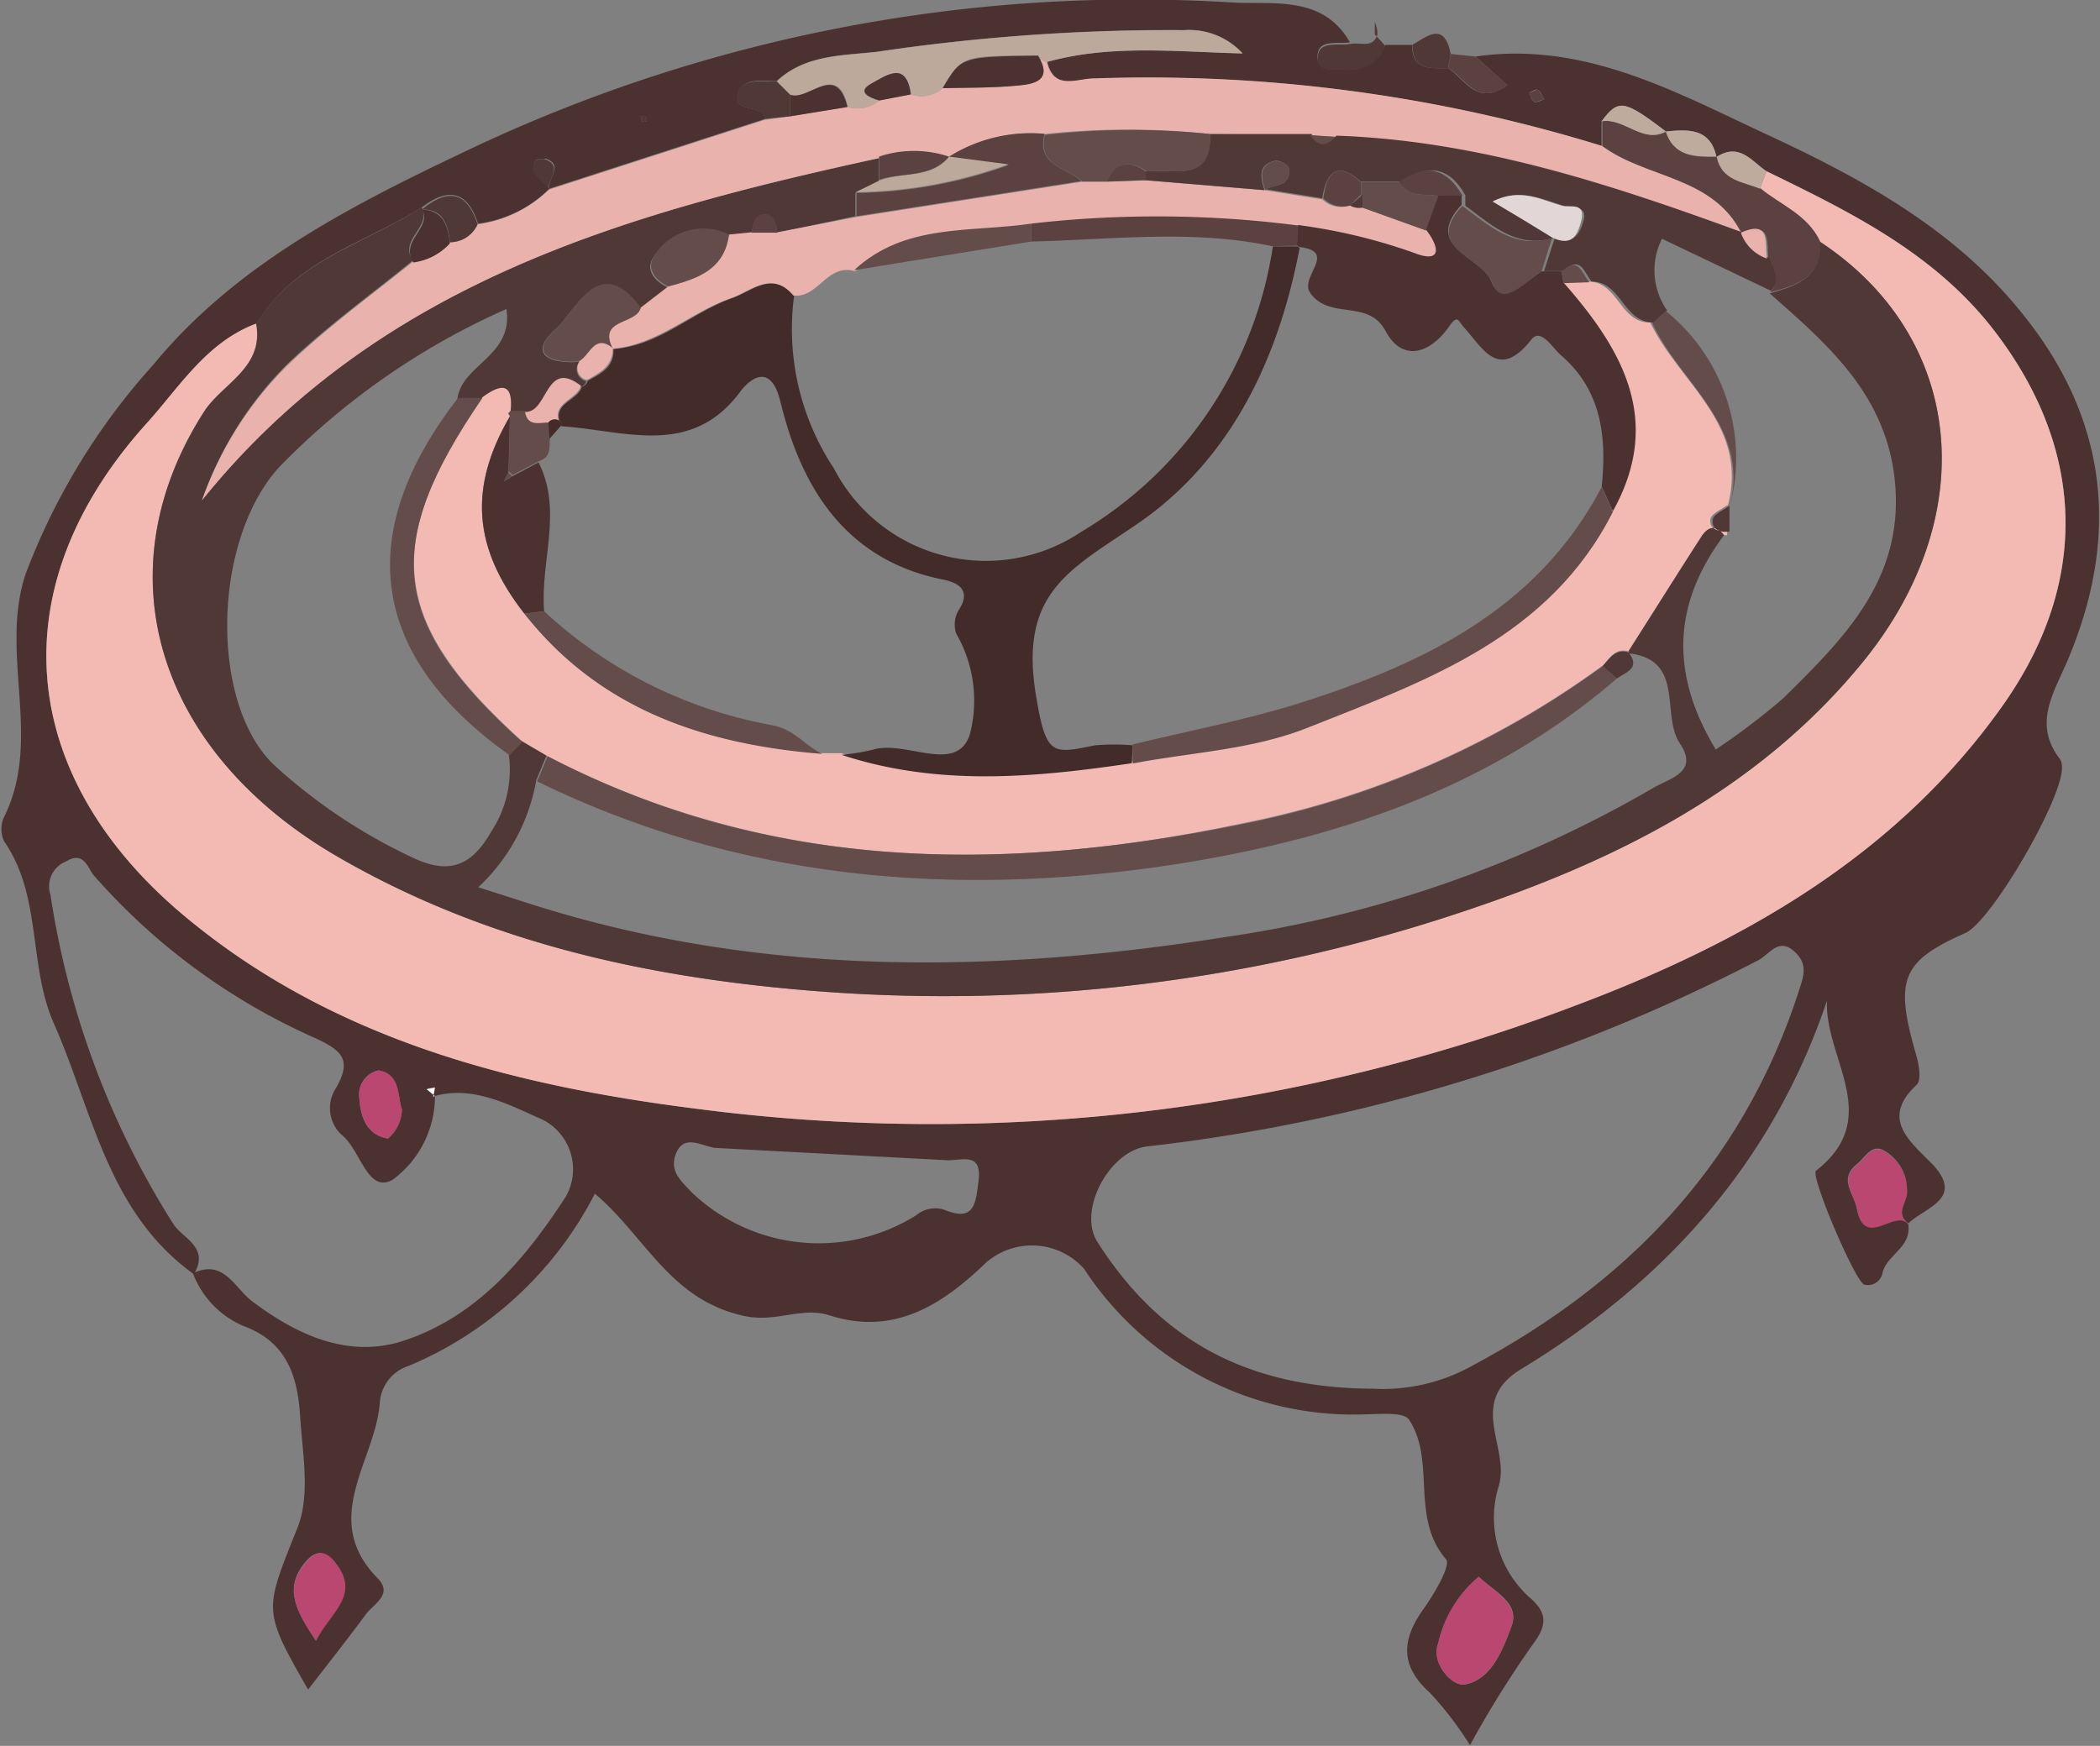 <svg xmlns="http://www.w3.org/2000/svg" viewBox="0 0 90.23 75.03">
    <rect x="0" y="0" width="90.23" height="75.03" fill="#808080" stroke="none"/>
    <g>
            <path d="M63.4,2.43C68,1.76,71.91,3.91,75.83,5.74c4.1,1.9,8.09,4.06,11,7.66,3.72,4.55,4.3,9.58,2,15-.59,1.38-1.49,2.72-.32,4.22a.57.57,0,0,1,.08.26c.19,1.2-3,6.69-4.13,7.21-2.76,1.22-3.07,2-2.13,5.24.12.42.25,1.11,0,1.31C80.83,48.06,82,49,83,50c1.44,1.51-.26,1.87-1,2.57-.64-.45,0-1-.07-1.45a1.91,1.91,0,0,0-1.07-1.72c-.49-.18-.74.36-1.08.63-.79.65-.14,1.23,0,1.89.33,1.79,1.65-.05,2.21.68.16,1-.9,1.31-1.1,2.08a.64.64,0,0,1-.78.53c-.36-.05-2.35-4.69-2.08-4.9,2.93-2.28.35-4.84.47-7.31-2.35,7-7,12.11-13.13,15.83-2.41,1.46-.41,3.42-1,5.12a4.59,4.59,0,0,0,1.34,4.69c.68.59.85,1.1.17,2A44.53,44.53,0,0,0,63.16,75a14.72,14.72,0,0,0-1.71-2.24c-1.33-1.19-1.22-2.32-.26-3.65.45-.64,1.16-1.84.94-2.1-1.55-1.8-.42-4.24-1.59-6-.22-.33-1.18-.24-1.8-.23a13.83,13.83,0,0,1-12.16-6.25,3,3,0,0,0-4.21-.27c-1.87,1.8-3.94,3.16-6.72,2.27-1.24-.4-2.35.36-3.78,0-3.12-.73-4.17-3.43-6.31-5.23a15.9,15.9,0,0,1-8,7.4,1.78,1.78,0,0,0-1.24,1.58c-.19,2.51-2.6,5-.09,7.55.68.7-.19,1.1-.52,1.56-.79,1.07-1.62,2.12-2.47,3.22-2-3.47-1.87-3.4-.44-7,.53-1.38.2-3.13.1-4.7s-.46-3.2-2.43-3.92a4,4,0,0,1-2.18-2.27c1.33-.64,1.8.65,2.54,1.2,1.92,1.45,4.08,2.43,6.38,1.74,3.21-1,5.34-3.51,7.11-6.25a2.39,2.39,0,0,0-1-3.29c-1.4-.61-3-1.51-4.7-1,0-.13.05-.26.07-.4l-.35.07.35.29a4.47,4.47,0,0,1-1.82,3.62c-1.08.62-1.38-1.3-2.19-1.93a1.56,1.56,0,0,1-.25-2c.71-1.23.26-1.62-.87-2.15a27.36,27.36,0,0,1-9.53-7c-.26-.31-.42-1.07-1.19-.6a1.15,1.15,0,0,0-.67,1.44A36.64,36.64,0,0,0,7.44,52.59c.39.63,1.59,1,.89,2.17-3.69-2.64-4.35-7-6-10.74-1.13-2.51-.51-5.49-2.15-7.86a1.23,1.23,0,0,1,0-1.06c1.66-3.35-.22-7,.92-10.43a28.31,28.31,0,0,1,5.49-9c3.69-4.48,8.83-7,13.94-9.42A66.86,66.86,0,0,1,53,.11c1.69.09,3.86-.32,5,1.71-.5.08-1.28-.13-1.38.47-.13.79.67.6,1.15.64a1.67,1.67,0,0,0,1.75-1h1.15c0,1.1.79,1,1.54,1,.74.45,1.22,1.67,2.56.73Zm10.35,4.3c-.28-1.24-1.23-1.17-2.18-1.08h0c-1.8-1.37-2-1.41-2.76-.44V6.27A66.18,66.18,0,0,0,47,3.38c-.7,0-1.69.53-2-.72,2.7-.75,5.47-.44,8.39-.37a3.11,3.11,0,0,0-2.5-1,85.64,85.64,0,0,0-13.2.93c-1.5.17-3.09.12-4.31,1.26-.62,0-1.44-.16-1.67.53-.3.88,1.05.41,1.16,1.1l-9.27,3c-.08-.43.64-1-.14-1.29-.12,0-.41,0-.45.09-.34.65.41.79.59,1.21a5.37,5.37,0,0,1-3.06,1.49c-.45-1.4-1.27-1.57-2.4-.71-2.44,1.55-5.47,2.27-7.11,5-2.13.79-3.3,2.72-4.69,4.26C-.09,25.26.79,33.33,7.8,39.26c6.4,5.41,14.23,7.39,22.29,8.41A77.73,77.73,0,0,0,67.7,43.21c7.16-2.69,13.78-6.43,18.35-12.89C89.83,25,89.6,19.22,85.6,14.1c-2.55-3.25-6.12-5-9.7-6.74-.65-.44-1.18-1.24-2.14-.62ZM59,59.68a7.88,7.88,0,0,0,4.28-1C70,55.09,74.87,50,77.27,42.65c.21-.65.43-1.17-.12-1.71-.72-.71-1.1.07-1.61.33a75.36,75.36,0,0,1-26.27,8c-1.61.2-3,2.78-2.1,4.13C49.78,57.49,53.47,59.66,59,59.68ZM30.7,49.33c-.58-.1-1.3-.58-1.64.21s.23,1.23.65,1.69a7.89,7.89,0,0,0,9.65,1A1.27,1.27,0,0,1,40.6,52c1.27.52,1.32-.29,1.44-1.21.18-1.32-.71-.9-1.37-.93ZM63.54,67.76a5.22,5.22,0,0,0-1.74,2.86c-.33.83.59,1.88,1.15,1.77,1.15-.21,1.63-1.52,2-2.51S64.21,68.41,63.54,67.76Zm-50,2.76c.6-1.23,2-2,.78-3.43-.38-.45-.74-.45-1.11-.06C12.12,68.21,12.73,69.24,13.58,70.52ZM16.27,46a1.06,1.06,0,0,0-.83,1.2c.05.82.33,1.58,1.23,1.73a1.71,1.71,0,0,0,.6-1.25C17.07,47.12,17.22,46.19,16.27,46ZM66.35,4.27c-.08-.14-.14-.33-.26-.4s-.26.07-.39.11c.07.14.11.35.22.4S66.2,4.31,66.35,4.27Zm-38.55,1A.78.78,0,0,0,27.73,5s-.13,0-.2,0a.78.78,0,0,0,.07.23S27.73,5.24,27.8,5.22Z"
                  style="fill:#4b3230"/>
            <path d="M59.53,2a1.67,1.67,0,0,1-1.75,1c-.48,0-1.28.15-1.15-.64.1-.6.88-.39,1.38-.47s.9.17,1.14-.31c.08-.16,0-.42-.08-.64,0,.08,0,.17,0,.25s0,.2,0,.26S59.37,1.77,59.53,2Z"
                  style="fill:#4f3836"/>
            <path d="M62.22,2.93c-.75,0-1.52.12-1.54-1,.66-.39,1.37-1,1.65.37Z" style="fill:#4f3836"/>
            <path d="M62.22,2.93l.11-.61,1.07.11,1.38,1.23C63.44,4.6,63,3.38,62.22,2.93Z" style="fill:#5b413f"/>
            <path d="M75.9,7.36c3.58,1.74,7.15,3.49,9.7,6.74,4,5.12,4.23,10.87.45,16.22-4.57,6.46-11.19,10.2-18.35,12.89a77.73,77.73,0,0,1-37.61,4.46c-8.06-1-15.89-3-22.29-8.41-7-5.93-7.89-14-1.48-21.09C7.71,16.63,8.88,14.7,11,13.91c.35,1.91-1.47,2.57-2.25,3.8-4.41,6.89-2,14.65,5.86,19.17C21,40.55,28,42.06,35.28,42.61A70.2,70.2,0,0,0,62.79,39.2C69.42,37,75.64,33.93,80.17,28.29c5-6.29,4.19-13.86-2-17.92-.52-1.14-1.67-1.54-2.55-2.26Z"
                  style="fill:#f3bab4"/>
            <path d="M78.17,10.37c6.19,4.06,7,11.63,2,17.92C75.64,33.93,69.42,37,62.79,39.2a70.2,70.2,0,0,1-27.51,3.41C28,42.06,21,40.55,14.62,36.88,6.71,32.36,4.35,24.6,8.76,17.71c.78-1.23,2.6-1.89,2.25-3.8,1.64-2.71,4.67-3.43,7.11-5l0,0c.43.85-1,1.4-.38,2.28-1.8,1.47-3.71,2.84-5.39,4.45A15.38,15.38,0,0,0,8.68,21.5C16.2,12.17,26.82,9.18,37.75,6.8v1l-1,.49,0,1L33.4,10c-.07-.35-.11-.78-.56-.77s-.48.45-.54.8l-1,.1a2.47,2.47,0,0,0-3.09.74c-.56.63-.18,1.15.48,1.49l-1.18.91c-1.78-2.42-2.8.14-3.62.86-1.28,1.13-.2,1.52,1,1.42a.52.52,0,0,0,.3.83.34.34,0,0,1-.25.25c-1.53-1.19-1.4,1.17-2.4,1.12l-.63,0c.12-1.25-.43-1.16-1.21-.59l-1.05,0c.17-1.49,2.42-1.85,2.11-3.88A31.18,31.18,0,0,0,12,20.07C9.11,23.24,9,30.24,11.78,32.88a23.68,23.68,0,0,0,6,4c1.66.78,2.57.18,3.32-1.13a4.84,4.84,0,0,0,.76-3.34l.54-.6,1.09.64-.45,1.08a8.2,8.2,0,0,1-2.49,4.6l2.25.72c9.84,3.14,19.91,3,29.92,1.41a51.13,51.13,0,0,0,18.3-6.39c.7-.42,2-.67,1.16-1.92s.26-3.64-2.27-3.88c1.06-1.67,2.11-3.35,3.18-5,.27-.41.63-.61,1-.09-2.25,3-2.32,6-.37,9.23A29.76,29.76,0,0,0,76.63,30c2.62-2.59,5.23-5.15,4.78-9.39-.4-3.69-2.9-5.82-5.37-8C77.21,12.27,78.31,11.92,78.17,10.37Z"
                  style="fill:#4f3836"/>
            <path d="M37.75,6.8C26.82,9.18,16.2,12.17,8.68,21.5a15.38,15.38,0,0,1,3.69-5.82c1.68-1.61,3.59-3,5.39-4.45a2.57,2.57,0,0,0,1.57-.82,1.3,1.3,0,0,0,1.19-.77,5.37,5.37,0,0,0,3.06-1.49h0l9.27-3L33.94,5l2.47-.41a1.45,1.45,0,0,0,1.37-.28l1.35-.26a1.37,1.37,0,0,0,1.37-.27c1.07,0,2.15,0,3.21-.11.73-.06,1.54-.22.89-1.29a.43.43,0,0,0,.38.27c.28,1.25,1.27.73,2,.72A66.18,66.18,0,0,1,68.83,6.27c1.91,1.41,4.79,1.29,6,3.78C69.19,8,63.48,6.09,57.37,5.88L56.3,5.81,52,5.76a33.14,33.14,0,0,0-7.11,0,6.59,6.59,0,0,0-4.13,1h.06A4.73,4.73,0,0,0,37.75,6.8Z"
                  style="fill:#eab2ac"/>
            <path d="M45,2.66a.43.43,0,0,1-.38-.27c-3.3,0-3.3,0-4.1,1.4a1.37,1.37,0,0,1-1.37.27c-.18-1.45-1.19-.76-1.69-.47s-.08.61.34.73a1.45,1.45,0,0,1-1.37.28c-.44-2-1.68-.23-2.47-.53l-.58-.58c1.22-1.14,2.81-1.09,4.31-1.26a85.64,85.64,0,0,1,13.2-.93,3.11,3.11,0,0,1,2.5,1C50.45,2.22,47.68,1.91,45,2.66Z"
                  style="fill:#bda99c"/>
            <path d="M74.85,10.05c-1.23-2.49-4.11-2.37-6-3.78V5.21c1-.15,1.73,1,2.76.44h0c.34,1.13,1.26,1.11,2.18,1.08h0c.2,1,1.12,1.07,1.86,1.37.88.72,2,1.12,2.55,2.26.14,1.55-1,1.9-2.13,2.2l0,0c.43-.5.07-.95-.08-1.42-.11-.63.19-1.69-1.12-1.08Z"
                  style="fill:#5b413f"/>
            <path d="M63.54,67.76c.67.65,1.74,1.18,1.4,2.12s-.84,2.3-2,2.51c-.56.11-1.48-.94-1.15-1.77A5.22,5.22,0,0,1,63.54,67.76Z"
                  style="fill:#ba476f"/>
            <path d="M82,52.63c-.56-.73-1.88,1.11-2.21-.68-.12-.66-.77-1.24,0-1.89.34-.27.59-.81,1.08-.63a1.91,1.91,0,0,1,1.07,1.72c.07.48-.57,1,.07,1.45Z"
                  style="fill:#ba476f"/>
            <path d="M13.58,70.52c-.85-1.28-1.46-2.31-.33-3.49.37-.39.73-.39,1.11.06C15.57,68.54,14.18,69.29,13.58,70.52Z"
                  style="fill:#ba476f"/>
            <path d="M16.27,46c.95.16.8,1.09,1,1.68a1.71,1.71,0,0,1-.6,1.25c-.9-.15-1.18-.91-1.23-1.73A1.06,1.06,0,0,1,16.27,46Z"
                  style="fill:#ba476f"/>
            <path d="M33.36,3.49l.58.58V5l-1.09.11c-.11-.69-1.46-.22-1.16-1.1C31.92,3.33,32.74,3.52,33.36,3.49Z"
                  style="fill:#4f3836"/>
            <path d="M20.52,9.64a1.3,1.3,0,0,1-1.19.77C19.25,9.66,19.06,9,18.14,9l0,0C19.25,8.07,20.07,8.24,20.52,9.64Z"
                  style="fill:#4f3836"/>
            <path d="M71.58,5.65c-1,.54-1.79-.59-2.76-.44C69.53,4.24,69.78,4.28,71.58,5.65Z" style="fill:#bfab9e"/>
            <path d="M75.62,8.11c-.74-.3-1.66-.35-1.86-1.37,1-.62,1.49.18,2.14.62C75.8,7.61,75.71,7.86,75.62,8.11Z"
                  style="fill:#bfab9e"/>
            <path d="M73.75,6.73c-.92,0-1.84,0-2.18-1.08C72.52,5.56,73.47,5.49,73.75,6.73Z" style="fill:#bfab9e"/>
            <path d="M23.58,8.15c-.18-.42-.93-.56-.59-1.21,0-.09.33-.14.45-.09.78.33.06.86.14,1.29Z"
                  style="fill:#4f3836"/>
            <path d="M66.35,4.27c-.15,0-.33.16-.43.11s-.15-.26-.22-.4c.13,0,.31-.16.39-.11S66.27,4.13,66.35,4.27Z"
                  style="fill:#5b413f"/>
            <path d="M27.8,5.22c-.07,0-.18.07-.2,0A.78.78,0,0,1,27.53,5c.07,0,.18-.07.2,0A.78.78,0,0,1,27.8,5.22Z"
                  style="fill:#4f3836"/>
            <path d="M18.68,47.1l-.35-.29.35-.07c0,.14-.05.27-.07.4Z" style="fill:#fcfcfc"/>
            <path d="M23.53,32.5l-1.09-.64c-5.67-5.12-6.05-8.46-1.71-14.79.78-.57,1.33-.66,1.21.59l-.1.1.07.13c-1.78,3.05-1.59,5.66.62,8.48,3.26,4.14,7.78,5.61,12.8,6l.83,0c4.12,1.39,8.3,1,12.47.36,2.55-.49,5.18-.61,7.63-1.58,5.1-2,10.32-3.86,13-9.23,2.17-3.9.42-6.94-2.12-9.82l1.11,0c1.27,0,1.36,1.79,2.66,1.76,1.22,2.58,4.27,4.4,3.32,7.9l0-.06c-.26.2-.7.37-.74.61-.06.39.31.57.72.5V23l-.13,0c-.39-.52-.75-.32-1,.09-1.07,1.66-2.12,3.34-3.18,5L70,28c-.57-.18-.82.26-1.12.59a39,39,0,0,1-15.49,6.79C43.12,37.55,33.09,37.45,23.53,32.5Z"
                  style="fill:#f3bab4"/>
            <path d="M48.63,32.8c-4.17.62-8.35,1-12.47-.36a9.85,9.85,0,0,0,1.34-.22c1.42-.43,3.56,1.06,4.16-.62a5.75,5.75,0,0,0-.58-4.38,1.24,1.24,0,0,1,.11-1c.59-.89-.09-1.2-.66-1.31-4.23-.84-6.12-4-7-7.66-.5-2-1.62-.56-1.7-.45-2.12,2.9-5,1.69-7.7,1.52-.5-1,.7-1.07.87-1.7a.34.34,0,0,0,.25-.25c.55-.31,1.15-.58,1.11-1.37v0c2-.15,3.36-1.58,5.11-2.19.85-.3,1.73-1.19,2.65-.1a10.84,10.84,0,0,0,1.71,7.42,7.35,7.35,0,0,0,10.62,2.73,17.23,17.23,0,0,0,8.24-12.27l1.06,0,.09.07c-.92,4.83-3,9.18-7.07,11.92-2.83,1.93-5,2.91-4.25,7.35.43,2.6.71,2.46,2.54,2.1a9.59,9.59,0,0,1,1.61,0Z"
                  style="fill:#432b29"/>
            <path d="M34.09,12.7c-.92-1.09-1.8-.2-2.65.1-1.75.61-3.16,2-5.11,2.19-.67-1.32,1-1,1.2-1.77l1.18-.91c1.23-.33,2.41-.7,2.61-2.23l1-.1,1.1,0,3.4-.66,9.66-1.51,1.12,0,1.63-.06,5.15.43v0l2.44.39A1.15,1.15,0,0,0,58,8.83a.81.81,0,0,0,.53.09l2.78,1c.62.78.69,1.47-.55,1a24.17,24.17,0,0,0-4.94-1.18,47.24,47.24,0,0,0-11.46-.08c-2.62.37-5.43,0-7.61,2C35.54,11.29,35.16,12.83,34.09,12.7Z"
                  style="fill:#eab2ac"/>
            <path d="M69.47,29.16c-5.6,4.83-12.34,7-19.47,8.06-9.27,1.34-18.35.55-26.92-3.64l.45-1.08c9.56,5,19.59,5,29.84,2.92a39,39,0,0,0,15.49-6.79Z"
                  style="fill:#644c4a"/>
            <path d="M21.9,32.46c-6-4.26-6.76-9.49-2.22-15.36l1.05,0c-4.34,6.33-4,9.67,1.71,14.79Z"
                  style="fill:#644c4a"/>
            <path d="M46.46,7.78,36.8,9.29c0-.34,0-.68,0-1a19.89,19.89,0,0,0,6.55-1.2l-2.6-.34a6.59,6.59,0,0,1,4.13-1C44.53,7.13,45.82,7.19,46.46,7.78Z"
                  style="fill:#5b413f"/>
            <path d="M27.53,13.22c-.18.74-1.87.45-1.2,1.77v0c-.77-.62-1,.27-1.41.54-1.21.1-2.29-.29-1-1.42C24.73,13.36,25.75,10.8,27.53,13.22Z"
                  style="fill:#644c4a"/>
            <path d="M31.32,10.08c-.2,1.53-1.38,1.9-2.61,2.23-.66-.34-1-.86-.48-1.49A2.47,2.47,0,0,1,31.32,10.08Z"
                  style="fill:#644c4a"/>
            <path d="M40.71,6.72l2.6.34a19.89,19.89,0,0,1-6.55,1.2c.33-.16.66-.32,1-.49,1-.39,2.23-.09,3-1Z"
                  style="fill:#bda99c"/>
            <path d="M21.91,17.89l-.07-.13.1-.1.63,0c.1.64.6.43,1,.46l.05.7c0,.41.05.84-.47,1l-1.13.6-.16-.17Z"
                  style="fill:#644c4a"/>
            <path d="M18.14,9c.92.06,1.11.71,1.19,1.46a2.57,2.57,0,0,1-1.57.82C17.17,10.35,18.57,9.8,18.14,9Z"
                  style="fill:#4b3230"/>
            <path d="M23.56,18.16c-.39,0-.89.18-1-.46,1,.05.87-2.31,2.4-1.12-.17.63-1.37.73-.87,1.7l.06-.05A.35.35,0,0,0,23.56,18.16Z"
                  style="fill:#eab2ac"/>
            <path d="M40.77,6.73c-.8.95-2,.65-3,1,0-.32,0-.65,0-1A4.73,4.73,0,0,1,40.77,6.73Z" style="fill:#5b413f"/>
            <path d="M24.92,15.5c.44-.27.64-1.16,1.41-.54,0,.79-.56,1.06-1.11,1.37A.52.52,0,0,1,24.92,15.5Z"
                  style="fill:#eab2ac"/>
            <path d="M33.4,10l-1.1,0c.06-.35.08-.79.54-.8S33.33,9.6,33.4,10Z" style="fill:#5b413f"/>
            <path d="M56.81,8.52l-2.44-.39c.45-.2,1.14-.15,1-.91,0-.14-.42-.35-.59-.31-.75.17-.62.73-.45,1.26l-5.15-.43c0-.12,0-.25,0-.37C50.37,7.21,52,7.93,52,5.76l4.35,0c.33.5.68.5,1.07.07,6.11.21,11.82,2.1,17.48,4.17l0,0a1.79,1.79,0,0,0,1.12,1.08c.15.47.51.92.08,1.42l-4.69-2.24a3,3,0,0,0,.22,3.08l-.58.52c-1.3,0-1.39-1.76-2.66-1.76-.32-.36-.47-1.17-1.2-.45l-.85,0,.47-1.44c.79.35,1.08-.16,1.24-.77s-.54-.52-.82-.59c-.92-.25-1.86-.8-3-.19l2.58,1.55c-1.63.51-2.7-.53-3.85-1.37,0-.14,0-.29,0-.44-.68-1.25-1.61-1.36-2.73-.59H58.47C57.43,6.88,57,7.42,56.81,8.52Z"
                  style="fill:#4f3836"/>
            <path d="M52,5.76c.07,2.17-1.58,1.45-2.71,1.61-.71-.46-1.31-.48-1.66.43l-1.12,0c-.64-.59-1.93-.65-1.62-2A33.14,33.14,0,0,1,52,5.76Z"
                  style="fill:#644c4a"/>
            <path d="M40.5,3.79c.8-1.35.8-1.35,4.1-1.4.65,1.07-.16,1.23-.89,1.29C42.65,3.78,41.57,3.76,40.5,3.79Z"
                  style="fill:#4b3230"/>
            <path d="M33.94,5V4.07c.79.3,2-1.43,2.47.53Z" style="fill:#4b3230"/>
            <path d="M37.78,4.32c-.42-.12-1-.37-.34-.73s1.51-1,1.69.47Z" style="fill:#4b3230"/>
            <path d="M57.37,5.88c-.39.43-.74.43-1.07-.07Z" style="fill:#644c4a"/>
            <path d="M75.92,11.11A1.79,1.79,0,0,1,74.8,10C76.11,9.42,75.81,10.48,75.92,11.11Z" style="fill:#eab2ac"/>
            <path d="M66.24,11.66l.85,0,.09.49c2.54,2.88,4.29,5.92,2.12,9.82l-.48-1.06c.22-2.14,0-4.15-1.78-5.67-.36-.33-.84-1.15-1.24-.65-1.41,1.79-2.08.38-2.89-.51-.24-.26-.27-.6-.64-.06-.8,1.16-2,1.58-2.74.2s-2.37-.46-3.22-1.61c-.53-.71,1.23-1.79-.5-2l-.09-.07.05-.87a24.17,24.17,0,0,1,4.94,1.18c1.24.5,1.17-.19.55-1l.54-1.49h1c0,.15,0,.3,0,.44-1.7,1.84.88,2.22,1.29,3.31S65.55,12.09,66.24,11.66Z"
                  style="fill:#4b3230"/>
            <path d="M68.82,20.93,69.3,22c-2.72,5.37-7.94,7.22-13,9.23-2.45,1-5.08,1.09-7.63,1.58,0-.27,0-.54,0-.82,2.28-.55,4.6-1,6.84-1.67C60.92,28.63,66,26.31,68.82,20.93Z"
                  style="fill:#644c4a"/>
            <path d="M23.14,19.87c1.06,2.1.06,4.27.24,6.4l-.85.1c-2.21-2.82-2.4-5.43-.62-8.48l-.06,2.41c-.07.13-.13.25-.19.38l.35-.21Z"
                  style="fill:#4b3230"/>
            <path d="M22.53,26.37l.85-.1a19.49,19.49,0,0,0,9.76,4.89c1,.17,1.43.88,2.19,1.24C30.31,32,25.79,30.51,22.53,26.37Z"
                  style="fill:#644c4a"/>
            <path d="M71,13.89l.58-.52a8.13,8.13,0,0,1,2.74,8.42C75.22,18.29,72.17,16.47,71,13.89Z"
                  style="fill:#644c4a"/>
            <path d="M69.47,29.16l-.61-.53c.3-.33.55-.77,1.12-.59C70.5,28.73,69.86,28.88,69.47,29.16Z"
                  style="fill:#4f3836"/>
            <path d="M67.18,12.17l-.09-.49c.73-.72.88.09,1.2.45Z" style="fill:#644c4a"/>
            <path d="M74.31,21.73c0,.37,0,.74,0,1.11-.41.07-.78-.11-.72-.5C73.61,22.1,74.05,21.93,74.31,21.73Z"
                  style="fill:#4f3836"/>
            <path d="M54.66,10.58c-3.44-.73-6.9-.28-10.35-.2V9.61a47.24,47.24,0,0,1,11.46.08c0,.29,0,.58-.05.87Z"
                  style="fill:#5b413f"/>
            <path d="M44.31,9.61v.77L36.7,11.61C38.88,9.58,41.69,10,44.31,9.61Z" style="fill:#644c4a"/>
            <path d="M61.8,8.41,61.26,9.9l-2.78-1V8.37c0-.18,0-.36,0-.54h1.64C60.51,8.49,61.19,8.34,61.8,8.41Z"
                  style="fill:#644c4a"/>
            <path d="M58.47,7.83c0,.18,0,.36,0,.54L58,8.83a1.15,1.15,0,0,1-1.14-.31C57,7.42,57.43,6.88,58.47,7.83Z"
                  style="fill:#5b413f"/>
            <path d="M54.36,8.17c-.17-.53-.3-1.09.45-1.26.17,0,.57.17.59.31.11.76-.58.71-1,.91Z" style="fill:#644c4a"/>
            <path d="M47.58,7.8c.35-.91,1-.89,1.66-.43,0,.12,0,.25,0,.37Z" style="fill:#5b413f"/>
            <path d="M58,8.83l.54-.46c0,.19,0,.37,0,.55A.81.81,0,0,1,58,8.83Z" style="fill:#4f3836"/>
            <path d="M24.16,18.23l-.55.63-.05-.7A.35.35,0,0,1,24.16,18.23Z" style="fill:#432b29"/>
            <path d="M66.24,11.66c-.69.43-1.7,1.63-2.12.5s-3-1.47-1.29-3.31c1.15.84,2.22,1.88,3.85,1.38h0Z"
                  style="fill:#644c4a"/>
            <path d="M66.71,10.22h0c-.81-.5-1.63-1-2.58-1.56,1.17-.61,2.11-.06,3,.19.28.07,1-.17.82.59S67.5,10.57,66.71,10.22Z"
                  style="fill:#e3d6d6"/>
            <path d="M61.8,8.41c-.61-.07-1.29.08-1.69-.59,1.12-.77,2-.66,2.73.59Z" style="fill:#5b413f"/>
            <path d="M22,20.47l-.35.21c.06-.13.12-.25.19-.38Z" style="fill:#644c4a"/>
        </g>
</svg>